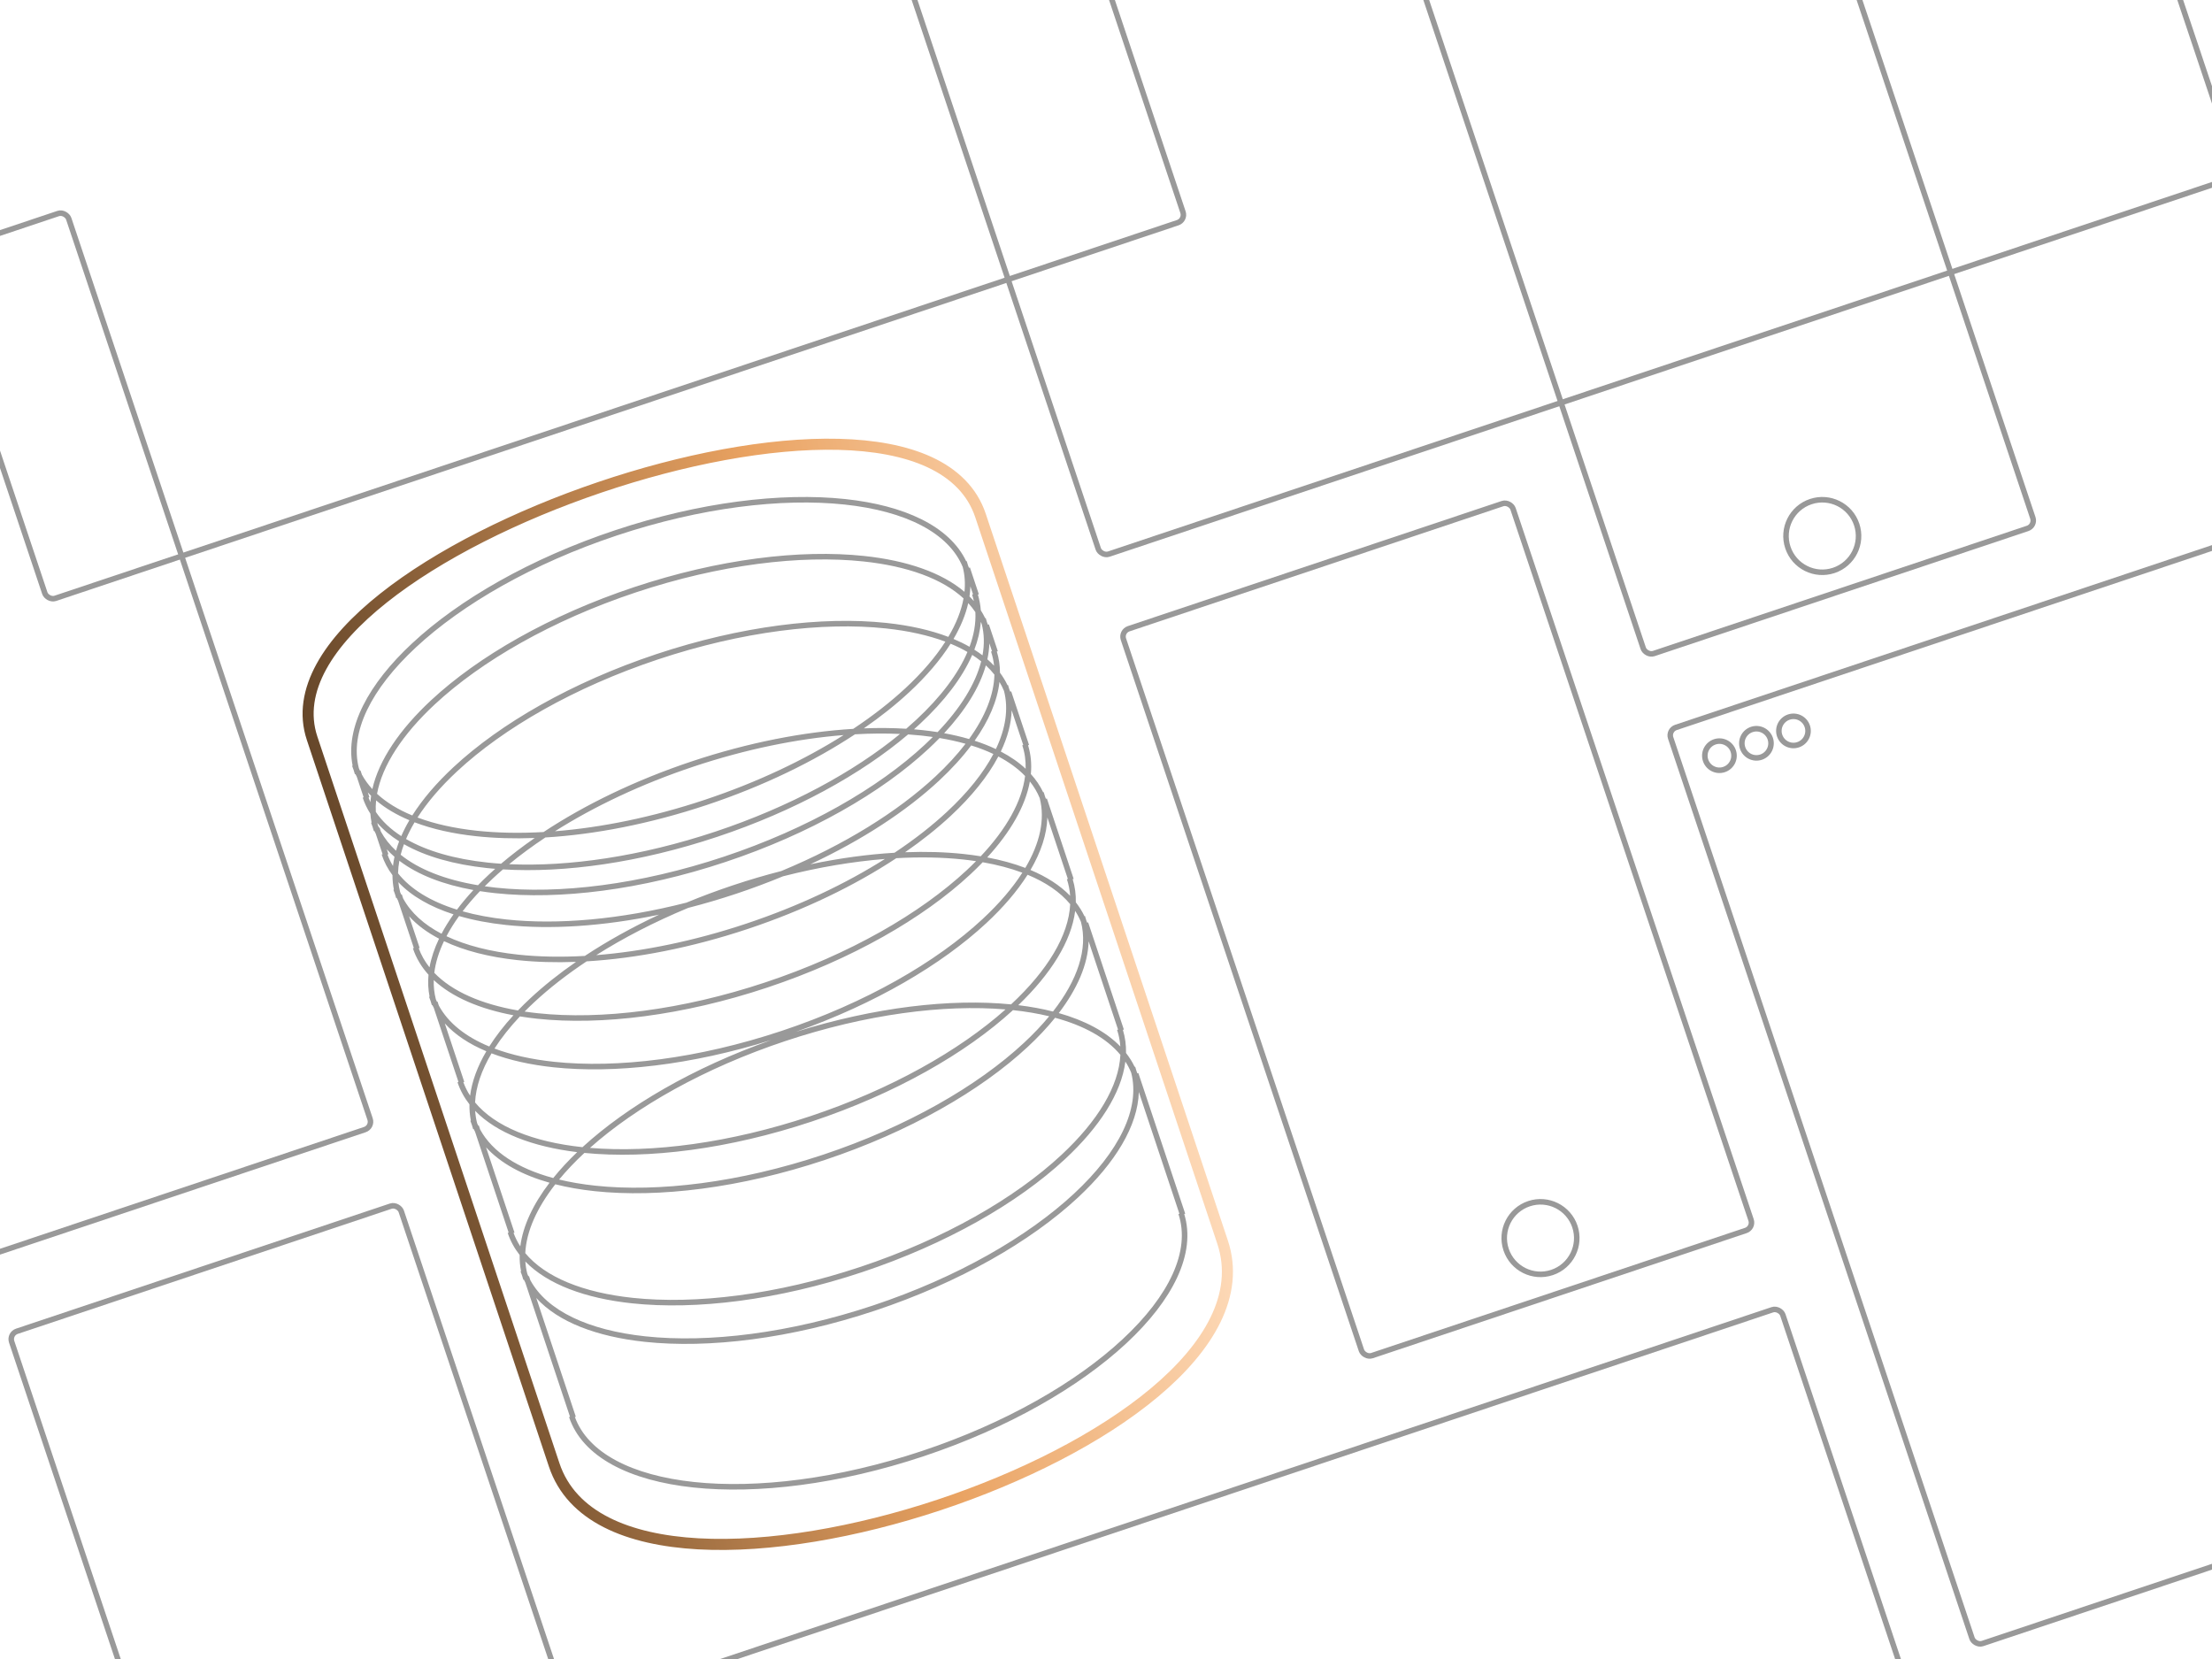 <svg width="800" height="600" viewBox="0 0 800 600" fill="none" xmlns="http://www.w3.org/2000/svg">
<g clip-path="url(#clip0)">
<rect x="232.206" y="610.513" width="434.083" height="349.377" rx="3" transform="rotate(-18.505 232.206 610.513)" stroke="#999999" stroke-width="2"/>
<rect x="287.266" y="-129.959" width="434.083" height="349.377" rx="3" transform="rotate(-18.505 287.266 -129.959)" stroke="#999999" stroke-width="2"/>
<rect x="507.266" y="-25.573" width="148.59" height="277.219" rx="3" transform="rotate(-18.505 507.266 -25.573)" stroke="#999999" stroke-width="2"/>
<path d="M671.493 189.691C673.792 196.561 670.087 203.994 663.217 206.294C656.347 208.593 648.913 204.888 646.614 198.018C644.314 191.148 648.02 183.714 654.89 181.415C661.76 179.115 669.193 182.821 671.493 189.691Z" stroke="#999999" stroke-width="2"/>
<rect x="603.266" y="264.041" width="434.083" height="349.377" rx="3" transform="rotate(-18.505 603.266 264.041)" stroke="#999999" stroke-width="2"/>
<path d="M626.856 271.632C627.781 274.395 626.291 277.384 623.528 278.308C620.766 279.233 617.777 277.743 616.852 274.98C615.928 272.218 617.418 269.229 620.18 268.304C622.943 267.38 625.932 268.87 626.856 271.632Z" stroke="#999999" stroke-width="2"/>
<path d="M640.244 267.151C641.168 269.914 639.679 272.903 636.916 273.827C634.154 274.752 631.165 273.262 630.24 270.499C629.316 267.737 630.805 264.748 633.568 263.823C636.33 262.899 639.319 264.389 640.244 267.151Z" stroke="#999999" stroke-width="2"/>
<path d="M653.631 262.67C654.556 265.433 653.066 268.422 650.304 269.346C647.541 270.271 644.552 268.781 643.628 266.018C642.703 263.256 644.193 260.267 646.956 259.343C649.718 258.418 652.707 259.908 653.631 262.67Z" stroke="#999999" stroke-width="2"/>
<rect x="405.355" y="228.342" width="148.59" height="277.219" rx="3" transform="rotate(-18.505 405.355 228.342)" stroke="#999999" stroke-width="2"/>
<path d="M569.582 443.606C571.881 450.476 568.176 457.91 561.306 460.209C554.435 462.509 547.002 458.803 544.703 451.933C542.403 445.063 546.108 437.63 552.979 435.33C559.849 433.031 567.282 436.736 569.582 443.606Z" stroke="#999999" stroke-width="2"/>
<rect x="3.266" y="482.427" width="148.59" height="277.219" rx="3" transform="rotate(-18.505 3.266 482.427)" stroke="#999999" stroke-width="2"/>
<rect x="-387.734" y="214.041" width="434.083" height="349.377" rx="3" transform="rotate(-18.505 -387.734 214.041)" stroke="#999999" stroke-width="2"/>
<rect x="-93.734" y="-113.959" width="434.083" height="349.377" rx="3" transform="rotate(-18.505 -93.734 -113.959)" stroke="#999999" stroke-width="2"/>
<path d="M354.62 186.461C351.659 177.573 345.083 171.262 336.157 167.128C327.271 163.014 315.987 161.016 303.338 160.698C278.033 160.062 246.746 166.14 216.916 176.247C187.085 186.355 158.512 200.558 138.678 216.314C128.765 224.189 120.934 232.531 116.259 241.039C111.565 249.58 110.005 258.393 112.872 267.001L200.419 529.778C206.687 548.593 227.166 556.944 252.576 558.348C278.153 559.761 309.639 554.231 339.547 544.309C369.455 534.388 397.993 520.005 417.621 503.552C437.126 487.202 448.483 468.199 442.166 449.237L442.028 448.822L441.889 448.405L441.749 447.987L441.61 447.567L441.469 447.146L441.329 446.724L441.188 446.301L441.046 445.877L440.905 445.451L440.762 445.024L440.62 444.596L440.477 444.167L440.333 443.737L440.19 443.305L440.045 442.872L439.901 442.438L439.756 442.003L439.61 441.567L439.465 441.129L439.318 440.69L439.172 440.251L439.025 439.81L438.878 439.367L438.73 438.924L438.582 438.48L438.434 438.034L438.285 437.587L438.136 437.14L437.986 436.691L437.836 436.241L437.686 435.789L437.535 435.337L437.384 434.884L437.233 434.429L437.081 433.974L436.929 433.517L436.776 433.06L436.623 432.601L436.47 432.141L436.317 431.68L436.163 431.218L436.008 430.755L435.854 430.291L435.699 429.826L435.544 429.36L435.388 428.893L435.232 428.425L435.076 427.955L434.919 427.485L434.762 427.014L434.605 426.542L434.447 426.069L434.289 425.594L434.131 425.119L433.972 424.643L433.813 424.166L433.654 423.688L433.494 423.209L433.334 422.729L433.174 422.248L433.014 421.766L432.853 421.283L432.691 420.799L432.53 420.314L432.368 419.828L432.206 419.342L432.044 418.854L431.881 418.366L431.718 417.876L431.554 417.386L431.391 416.895L431.227 416.403L431.063 415.91L430.898 415.416L430.733 414.921L430.568 414.425L430.403 413.929L430.237 413.431L430.071 412.933L429.905 412.434L429.738 411.934L429.571 411.433L429.404 410.932L429.237 410.429L429.069 409.926L428.901 409.422L428.733 408.917L428.564 408.411L428.396 407.905L428.227 407.397L428.057 406.889L427.888 406.38L427.718 405.87L427.548 405.36L427.378 404.849L427.207 404.337L427.036 403.824L426.865 403.31L426.694 402.796L426.522 402.281L426.35 401.765L426.178 401.248L426.006 400.731L425.833 400.213L425.66 399.694L425.487 399.175L425.314 398.654L425.14 398.133L424.967 397.612L424.792 397.089L424.618 396.566L424.444 396.043L424.269 395.518L424.094 394.993L423.919 394.467L423.744 393.941L423.568 393.414L423.392 392.886L423.216 392.358L423.04 391.829L422.863 391.299L422.687 390.769L422.51 390.238L422.333 389.706L422.155 389.174L421.978 388.641L421.8 388.107L421.622 387.573L421.444 387.039L421.266 386.503L421.087 385.967L420.908 385.431L420.729 384.894L420.55 384.356L420.371 383.818L420.192 383.279L420.012 382.74L419.832 382.2L419.652 381.66L419.472 381.119L419.291 380.577L419.111 380.035L418.93 379.493L418.749 378.95L418.568 378.406L418.387 377.862L418.205 377.317L418.024 376.772L417.842 376.226L417.66 375.68L417.478 375.134L417.295 374.587L417.113 374.039L416.93 373.491L416.748 372.942L416.565 372.393L416.382 371.844L416.199 371.294L416.015 370.744L415.832 370.193L415.648 369.641L415.464 369.09L415.28 368.538L415.096 367.985L414.912 367.432L414.728 366.879L414.543 366.325L414.358 365.771L414.174 365.216L413.989 364.661L413.804 364.106L413.619 363.55L413.433 362.994L413.248 362.438L413.062 361.881L412.877 361.324L412.691 360.766L412.505 360.208L412.319 359.65L412.133 359.091L411.947 358.532L411.761 357.973L411.574 357.413L411.388 356.854L411.201 356.293L411.014 355.733L410.827 355.172L410.64 354.611L410.453 354.049L410.266 353.488L410.079 352.926L409.892 352.363L409.704 351.801L409.517 351.238L409.329 350.675L409.141 350.112L408.954 349.548L408.766 348.984L408.578 348.42L408.39 347.856L408.202 347.291L408.014 346.726L407.825 346.161L407.637 345.596L407.449 345.031L407.26 344.465L407.072 343.899L406.883 343.333L406.694 342.767L406.506 342.2L406.317 341.634L406.128 341.067L405.939 340.5L405.75 339.933L405.561 339.366L405.372 338.798L405.183 338.231L404.994 337.663L404.805 337.095L404.616 336.527L404.426 335.959L404.237 335.391L404.048 334.822L403.858 334.254L403.669 333.685L403.479 333.116L403.29 332.548L403.1 331.979L402.911 331.41L402.721 330.841L402.532 330.272L402.342 329.702L402.152 329.133L401.963 328.564L401.773 327.994L401.583 327.425L401.393 326.855L401.204 326.286L401.014 325.716L400.824 325.147L400.634 324.577L400.445 324.007L400.255 323.438L400.065 322.868L399.875 322.298L399.685 321.728L399.496 321.159L399.306 320.589L399.116 320.019L398.926 319.45L398.736 318.88L398.547 318.31L398.357 317.741L398.167 317.171L397.977 316.602L397.788 316.032L397.598 315.463L397.408 314.894L397.219 314.324L397.029 313.755L396.839 313.186L396.65 312.617L396.46 312.048L396.271 311.479L396.081 310.911L395.892 310.342L395.702 309.773L395.513 309.205L395.324 308.637L395.134 308.068L394.945 307.5L394.756 306.932L394.567 306.365L394.378 305.797L394.189 305.23L394 304.662L393.811 304.095L393.622 303.528L393.433 302.961L393.244 302.394L393.055 301.828L392.867 301.262L392.678 300.695L392.49 300.13L392.301 299.564L392.113 298.998L391.924 298.433L391.736 297.868L391.548 297.303L391.36 296.738L391.172 296.174L390.984 295.61L390.796 295.046L390.608 294.482L390.42 293.918L390.233 293.355L390.045 292.792L389.858 292.23L389.67 291.667L389.483 291.105L389.296 290.543L389.109 289.982L388.922 289.42L388.735 288.859L388.548 288.299L388.361 287.738L388.175 287.178L387.988 286.619L387.802 286.059L387.616 285.5L387.429 284.941L387.243 284.383L387.058 283.825L386.872 283.267L386.686 282.71L386.5 282.153L386.315 281.596L386.13 281.04L385.944 280.484L385.759 279.929L385.574 279.373L385.39 278.819L385.205 278.264L385.02 277.71L384.836 277.157L384.652 276.604L384.468 276.051L384.284 275.499L384.1 274.947L383.916 274.395L383.732 273.844L383.549 273.294L383.366 272.744L383.183 272.194L383 271.645L382.817 271.096L382.634 270.548L382.452 270L382.269 269.453L382.087 268.906L381.905 268.359L381.723 267.814L381.542 267.268L381.36 266.723L381.179 266.179L380.997 265.635L380.816 265.092L380.636 264.549L380.455 264.007L380.274 263.465L380.094 262.924L379.914 262.383L379.734 261.843L379.554 261.303L379.375 260.764L379.195 260.226L379.016 259.688L378.837 259.151L378.658 258.614L378.48 258.078L378.301 257.542L378.123 257.007L377.945 256.473L377.767 255.939L377.59 255.406L377.412 254.874L377.235 254.342L377.058 253.811L376.881 253.28L376.705 252.75L376.528 252.221L376.352 251.692L376.176 251.164L376.001 250.636L375.825 250.11L375.65 249.584L375.475 249.058L375.3 248.534L375.125 248.01L374.951 247.486L374.777 246.964L374.603 246.442L374.429 245.92L374.256 245.4L374.083 244.88L373.91 244.361L373.737 243.843L373.565 243.325L373.392 242.808L373.22 242.292L373.049 241.776L372.877 241.262L372.706 240.748L372.535 240.235L372.364 239.722L372.194 239.211L372.024 238.7L371.854 238.19L371.684 237.68L371.515 237.172L371.346 236.664L371.177 236.157L371.008 235.651L370.84 235.146L370.672 234.641L370.504 234.138L370.336 233.635L370.169 233.133L370.002 232.632L369.835 232.131L369.669 231.632L369.503 231.133L369.337 230.636L369.172 230.139L369.006 229.643L368.841 229.147L368.677 228.653L368.512 228.16L368.348 227.667L368.184 227.176L368.021 226.685L367.858 226.195L367.695 225.706L367.532 225.218L367.37 224.731L367.208 224.245L367.046 223.76L366.885 223.276L366.724 222.792L366.563 222.31L366.403 221.829L366.243 221.348L366.083 220.869L365.924 220.39L365.765 219.912L365.606 219.436L365.447 218.96L365.289 218.486L365.131 218.012L364.974 217.539L364.817 217.068L364.66 216.597L364.504 216.127L364.347 215.659L364.192 215.191L364.036 214.725L363.881 214.259L363.726 213.795L363.572 213.331L363.418 212.869L363.264 212.407L363.111 211.947L362.958 211.488L362.805 211.03L362.653 210.573L362.501 210.117L362.349 209.662L362.198 209.208L362.047 208.755L361.897 208.303L361.747 207.853L361.597 207.403L361.448 206.955L361.299 206.508L361.15 206.062L361.002 205.617L360.854 205.173L360.707 204.73L360.559 204.289L360.413 203.849L360.266 203.409L360.121 202.971L359.975 202.534L359.83 202.099L359.685 201.664L359.541 201.231L359.397 200.799L359.253 200.368L359.11 199.938L358.967 199.509L358.825 199.082L358.683 198.656L358.541 198.231L358.4 197.807L358.259 197.385L358.119 196.963L357.979 196.543L357.84 196.125L357.7 195.707L357.562 195.291L357.423 194.876L357.286 194.462L357.148 194.05L357.011 193.638L356.875 193.229L356.738 192.82L356.603 192.413L356.468 192.007L356.333 191.602L356.198 191.198L356.064 190.796L355.931 190.395L355.798 189.996L355.665 189.598L355.533 189.201L355.401 188.805L355.27 188.411L355.139 188.018L355.008 187.627L354.878 187.237L354.749 186.848L354.62 186.461Z" stroke="url(#paint0_linear)" stroke-width="4"/>
<path fill-rule="evenodd" clip-rule="evenodd" d="M150.417 234.134C167.202 218.515 192.743 203.775 223.069 193.672C253.395 183.569 282.672 180.045 305.471 182.477C327.494 184.826 343.091 192.671 348.187 205.081C348.931 207.951 349.132 210.95 348.817 214.043C340.618 207.047 327.903 202.713 312.542 201.074C289.398 198.605 259.829 202.188 229.295 212.361C198.761 222.533 172.951 237.4 155.912 253.257C144.603 263.781 137.028 274.875 134.663 285.391C133.159 283.758 131.893 282.006 130.883 280.14L130.388 278.655L130.177 278.725C130.044 278.435 129.917 278.143 129.795 277.848C126.425 264.86 134.201 249.225 150.417 234.134ZM128.538 279.944C128.699 280.283 128.868 280.618 129.045 280.95L131.517 288.369L131.174 288.484C131.858 290.537 132.789 292.471 133.949 294.285C134.03 295.369 134.175 296.442 134.388 297.503L134.2 297.566C134.368 298.072 134.552 298.571 134.75 299.063C134.887 299.576 135.039 300.086 135.208 300.593L135.396 300.53C135.558 300.869 135.727 301.204 135.904 301.536L138.375 308.955L138.032 309.07C138.927 311.756 140.244 314.237 141.943 316.512C141.946 318.276 142.115 320.014 142.457 321.722L142.268 321.785C142.437 322.293 142.622 322.793 142.821 323.287C142.957 323.798 143.109 324.307 143.277 324.812L143.465 324.75C143.627 325.089 143.796 325.425 143.973 325.757L149.672 342.862L149.329 342.976C150.508 346.517 152.422 349.702 154.977 352.53C154.728 355.234 154.849 357.889 155.366 360.473L155.178 360.535C155.347 361.041 155.53 361.54 155.729 362.031C155.865 362.545 156.018 363.056 156.187 363.563L156.375 363.5C156.537 363.839 156.706 364.173 156.882 364.504L165.809 391.301L165.466 391.415C166.432 394.313 167.889 396.972 169.787 399.393C169.743 401.388 169.908 403.353 170.293 405.278L170.106 405.341C170.274 405.847 170.458 406.345 170.656 406.837C170.792 407.35 170.945 407.861 171.114 408.368L171.302 408.305C171.464 408.644 171.633 408.978 171.809 409.309L183.964 445.793L183.62 445.908C184.586 448.806 186.043 451.466 187.941 453.886C187.898 455.881 188.063 457.846 188.448 459.771L188.26 459.834C188.429 460.34 188.613 460.839 188.811 461.331C188.948 461.844 189.1 462.354 189.269 462.861L189.457 462.798C189.619 463.137 189.788 463.472 189.964 463.804L206.153 512.396L205.81 512.51C210.633 526.987 227.72 535.512 250.767 537.971C273.911 540.44 303.48 536.857 334.014 526.684C364.548 516.512 390.357 501.645 407.396 485.789C424.126 470.22 432.683 453.406 428.295 439.061L428.646 438.944L411.702 388.083L411.351 388.2C411.242 387.9 411.128 387.601 411.009 387.306C410.873 386.793 410.72 386.283 410.552 385.776L410.363 385.839C409.517 384.067 408.471 382.395 407.239 380.825C407.302 377.964 406.935 375.167 406.106 372.458L406.457 372.341L393.547 333.59L393.196 333.707C393.087 333.407 392.974 333.109 392.855 332.814C392.718 332.301 392.566 331.79 392.397 331.283L392.208 331.345C391.362 329.574 390.316 327.903 389.085 326.333C389.147 323.472 388.78 320.674 387.951 317.965L388.302 317.848L378.62 288.785L378.269 288.902C378.16 288.602 378.047 288.304 377.928 288.009C377.791 287.495 377.639 286.985 377.47 286.477L377.281 286.54C376.145 284.163 374.65 281.966 372.829 279.952C373.159 276.373 372.841 272.882 371.814 269.527L372.165 269.41L365.71 250.034L365.359 250.151C365.25 249.849 365.135 249.549 365.016 249.252C364.88 248.741 364.728 248.232 364.559 247.727L364.371 247.789C363.621 246.218 362.713 244.725 361.657 243.311C361.652 240.686 361.281 238.116 360.517 235.62L360.868 235.503L357.641 225.815L357.29 225.932C357.181 225.632 357.068 225.333 356.948 225.038C356.812 224.525 356.66 224.015 356.491 223.508L356.303 223.571C355.836 222.594 355.309 221.648 354.724 220.733C354.58 218.797 354.228 216.895 353.659 215.034L354.01 214.917L350.782 205.229L350.432 205.346C350.323 205.044 350.208 204.744 350.088 204.448C349.952 203.936 349.8 203.427 349.632 202.922L349.444 202.984C343.386 190.304 327.11 182.774 305.684 180.488C282.54 178.019 252.971 181.602 222.437 191.775C191.903 201.947 166.093 216.814 149.054 232.67C133.28 247.35 124.772 263.137 127.529 276.917L127.341 276.98C127.51 277.488 127.694 277.988 127.893 278.482C128.029 278.993 128.182 279.502 128.35 280.007L128.538 279.944ZM350.955 212.076C350.921 213.276 350.812 214.486 350.63 215.706C351.184 216.253 351.712 216.815 352.213 217.39C352.038 216.603 351.823 215.825 351.567 215.058L351.91 214.943L350.955 212.076ZM133.616 288.342L133.281 288.454C133.484 289.013 133.709 289.564 133.953 290.105C134.009 289.343 134.095 288.578 134.21 287.809C133.802 287.405 133.407 286.994 133.027 286.575L133.616 288.342ZM348.478 216.423C340.813 209.332 328.25 204.761 312.329 203.063C289.53 200.631 260.253 204.155 229.927 214.258C199.601 224.362 174.06 239.101 157.275 254.721C145.554 265.628 138.242 276.82 136.362 287.091C139.716 290.195 144.008 292.815 149.109 294.923C152.81 289.062 157.846 283.185 163.982 277.476C181.02 261.619 206.83 246.752 237.364 236.58C267.898 226.407 297.467 222.824 320.611 225.293C328.944 226.182 336.498 227.865 342.975 230.335C345.792 225.588 347.655 220.918 348.478 216.423ZM344.852 231.085C347.413 226.721 349.221 222.375 350.177 218.124C351.135 219.164 351.997 220.253 352.757 221.388C352.971 225.395 352.242 229.599 350.641 233.918C348.837 232.889 346.904 231.945 344.852 231.085ZM341.908 232.066C335.745 229.757 328.507 228.147 320.399 227.282C297.599 224.85 268.322 228.374 237.996 238.477C207.67 248.581 182.129 263.32 165.344 278.94C159.374 284.495 154.548 290.124 151.001 295.668C157.164 297.977 164.402 299.587 172.51 300.452C179.914 301.242 188.001 301.403 196.585 300.916C211.565 291.028 229.864 282.13 250.274 275.331C270.683 268.531 290.662 264.676 308.579 263.604C315.74 258.846 322.114 253.867 327.565 248.794C333.535 243.239 338.361 237.61 341.908 232.066ZM312.421 263.416C318.566 259.165 324.099 254.752 328.928 250.258C335.063 244.549 340.099 238.672 343.8 232.811C345.983 233.713 348.017 234.709 349.893 235.796C346.493 243.785 340.184 252.121 331.398 260.298C330.223 261.391 329.006 262.479 327.747 263.562C322.868 263.263 317.744 263.213 312.421 263.416ZM305.113 265.85C288.33 267.184 269.822 270.926 250.906 277.228C231.989 283.53 214.935 291.636 200.706 300.634C217.488 299.301 235.997 295.559 254.913 289.257C273.829 282.955 290.884 274.849 305.113 265.85ZM197.24 302.881C215.157 301.809 235.135 297.954 255.545 291.154C275.955 284.354 294.254 275.457 309.234 265.569C314.893 265.248 320.336 265.208 325.51 265.445C308.902 279.123 285.716 291.775 258.746 300.76C231.775 309.746 205.634 313.527 184.142 312.543C188.14 309.251 192.519 306.018 197.24 302.881ZM193.398 303.069C185.931 303.354 178.857 303.14 172.298 302.44C163.965 301.552 156.411 299.869 149.934 297.399C148.728 299.43 147.698 301.447 146.849 303.442C154.361 307.795 164.409 310.682 176.343 311.955C177.938 312.126 179.565 312.267 181.222 312.378C184.947 309.212 189.017 306.099 193.398 303.069ZM148.057 296.649C143.39 294.693 139.337 292.3 136.023 289.472C135.88 290.879 135.843 292.266 135.916 293.63C138.148 296.965 141.253 299.892 145.124 302.388C145.951 300.483 146.931 298.568 148.057 296.649ZM354.72 224.914C354.477 228.2 353.684 231.563 352.386 234.965C353.418 235.617 354.402 236.299 355.336 237.012C356.057 233.074 355.98 229.271 355.046 225.672C354.942 225.417 354.833 225.164 354.72 224.914ZM330.556 263.764C331.306 263.099 332.041 262.431 332.76 261.762C341.508 253.621 348.021 245.14 351.618 236.85C352.767 237.591 353.849 238.37 354.86 239.186C352.778 247.393 347.355 256.12 339.094 264.776C337.279 264.491 335.42 264.247 333.52 264.044C332.544 263.94 331.555 263.847 330.556 263.764ZM181.904 314.426C204.092 315.787 231.328 312.003 259.378 302.658C287.428 293.313 311.491 280.006 328.43 265.61C330.086 265.722 331.713 265.863 333.308 266.033C334.688 266.18 336.042 266.349 337.371 266.539C336.422 267.488 335.439 268.435 334.424 269.38C317.639 285 292.098 299.739 261.772 309.843C231.446 319.946 202.168 323.47 179.369 321.038C177.989 320.891 176.635 320.722 175.307 320.532C176.256 319.583 177.238 318.636 178.254 317.691C179.428 316.598 180.645 315.509 181.904 314.426ZM179.095 314.224C178.096 314.142 177.108 314.048 176.131 313.944C164.249 312.677 153.951 309.796 146.101 305.319C145.626 306.602 145.227 307.874 144.907 309.134C151.495 314.452 161.069 318.183 172.87 320.154C174.152 318.838 175.493 317.528 176.891 316.227C177.61 315.557 178.345 314.89 179.095 314.224ZM144.356 304.272C141.277 302.328 138.625 300.113 136.459 297.628C136.519 297.896 136.583 298.164 136.652 298.43C136.774 298.726 136.902 299.02 137.035 299.311L137.247 299.241L137.742 300.726C139.113 303.259 140.953 305.579 143.223 307.679C143.543 306.549 143.921 305.413 144.356 304.272ZM357.095 238.442C357.518 236.492 357.76 234.563 357.814 232.662L358.769 235.529L358.426 235.644C358.98 237.307 359.343 239.018 359.522 240.769C358.765 239.963 357.956 239.187 357.095 238.442ZM140.139 309.04L140.475 308.929L139.886 307.161C140.744 308.107 141.674 309.013 142.673 309.878C142.431 310.992 142.249 312.098 142.127 313.197C141.329 311.872 140.665 310.486 140.139 309.04ZM356.545 240.641C354.266 248.693 349.022 257.04 341.463 265.176C344.617 265.746 347.627 266.447 350.474 267.276C356.278 259.236 359.47 251.312 359.644 243.982C358.723 242.813 357.689 241.699 356.545 240.641ZM179.157 323.027C177.258 322.824 175.399 322.58 173.584 322.295C171.265 324.724 169.17 327.159 167.31 329.586C172.119 330.936 177.44 331.927 183.201 332.542C201.612 334.506 224.247 332.586 248.247 326.454C253.707 324.194 259.368 322.079 265.201 320.136C271.034 318.193 276.832 316.49 282.556 315.024C305.438 305.536 324.702 293.497 338.256 280.884C342.497 276.937 346.161 272.953 349.2 268.988C346.255 268.162 343.119 267.47 339.807 266.917C338.526 268.233 337.185 269.543 335.786 270.844C318.747 286.701 292.938 301.568 262.404 311.74C231.87 321.913 202.301 325.496 179.157 323.027ZM144.432 311.308C151.085 316.385 160.287 319.919 171.215 321.895C169.033 324.243 167.044 326.609 165.264 328.98C155.798 326.028 148.491 321.602 143.956 315.842C143.991 314.354 144.151 312.841 144.432 311.308ZM352.487 267.893C357.568 260.716 360.707 253.515 361.474 246.627C362.104 247.676 362.652 248.762 363.114 249.886C364.795 256.367 363.702 263.507 360.169 270.91C357.785 269.779 355.218 268.773 352.487 267.893ZM339.619 282.348C327.846 293.304 311.885 303.788 293.073 312.577C303.644 310.366 313.873 308.985 323.506 308.409C330.667 303.651 337.041 298.672 342.492 293.599C349.967 286.643 355.649 279.571 359.272 272.696C356.808 271.528 354.127 270.493 351.246 269.594C348.023 273.888 344.116 278.163 339.619 282.348ZM266.236 323.244C260.403 325.187 254.605 326.89 248.881 328.356C236.66 333.423 225.471 339.218 215.633 345.44C232.415 344.106 250.924 340.364 269.84 334.062C288.757 327.76 305.811 319.654 320.04 310.656C308.437 311.578 296.008 313.651 283.19 316.926C277.73 319.186 272.069 321.301 266.236 323.244ZM182.989 334.53C198.981 336.236 218.039 335.053 238.364 330.803C228.579 335.375 219.566 340.405 211.512 345.721C202.928 346.209 194.841 346.047 187.438 345.257C177.284 344.174 168.496 341.922 161.474 338.594C162.745 336.182 164.27 333.746 166.036 331.299C171.19 332.801 176.88 333.879 182.989 334.53ZM144.078 319.055C148.822 324.107 155.653 327.985 164.023 330.682C162.365 333.023 160.914 335.368 159.685 337.703C153.339 334.38 148.602 330.103 145.811 324.947L145.316 323.461L145.104 323.531C144.971 323.241 144.844 322.948 144.723 322.653C144.417 321.475 144.203 320.275 144.078 319.055ZM365.882 256.879C365.747 261.715 364.387 266.729 361.959 271.801C365.396 273.595 368.41 275.672 370.937 278.031C371.022 275.099 370.626 272.262 369.722 269.55L370.066 269.436L365.882 256.879ZM151.771 342.836L151.436 342.947C152.338 345.429 153.65 347.734 155.34 349.858C155.947 346.455 157.113 342.986 158.787 339.489C154.464 337.233 150.811 334.529 147.955 331.381L151.771 342.836ZM327.348 308.221C333.493 303.971 339.026 299.557 343.855 295.063C351.397 288.044 357.278 280.772 361.061 273.587C364.9 275.597 368.15 277.957 370.737 280.649C369.61 289.818 364.012 299.793 354.694 309.689C352.667 309.357 350.583 309.077 348.448 308.85C341.889 308.15 334.815 307.936 327.348 308.221ZM212.167 347.686C230.084 346.614 250.063 342.759 270.472 335.959C290.882 329.16 309.181 320.262 324.161 310.374C332.745 309.887 340.832 310.048 348.235 310.838C349.859 311.011 351.447 311.214 352.999 311.447C351.897 312.564 350.748 313.679 349.553 314.791C332.768 330.411 307.227 345.15 276.901 355.253C246.575 365.357 217.297 368.88 194.498 366.448C192.875 366.275 191.287 366.072 189.735 365.84C190.837 364.723 191.986 363.608 193.181 362.496C198.632 357.424 205.006 352.444 212.167 347.686ZM208.325 347.874C200.858 348.159 193.784 347.945 187.225 347.246C176.98 346.153 167.913 343.861 160.577 340.38C158.711 344.29 157.525 348.127 157.07 351.832C163.47 358.494 173.932 363.119 187.324 365.449C188.747 363.968 190.247 362.494 191.818 361.032C196.647 356.538 202.18 352.125 208.325 347.874ZM372.467 282.624C370.872 291.559 365.424 300.957 357.04 310.101C362.024 311.036 366.642 312.3 370.812 313.891C376.097 304.987 378.023 296.349 376.025 288.642C375.146 286.498 373.953 284.491 372.467 282.624ZM188.039 367.598C190.067 367.929 192.151 368.209 194.286 368.437C217.43 370.906 246.999 367.323 277.533 357.151C308.067 346.978 333.877 332.111 350.915 316.255C352.487 314.792 353.987 313.319 355.41 311.837C360.661 312.751 365.462 314.018 369.745 315.622C366.198 321.166 361.372 326.795 355.402 332.35C338.618 347.97 313.077 362.709 282.751 372.812C252.424 382.916 223.147 386.44 200.348 384.007C192.239 383.142 185.002 381.532 178.839 379.224C181.303 375.372 184.385 371.479 188.039 367.598ZM185.694 367.186C173.501 364.897 163.505 360.645 156.87 354.451C156.8 356.834 157.049 359.156 157.631 361.398C157.753 361.695 157.881 361.99 158.014 362.281L158.226 362.211L158.72 363.694C162.116 369.969 168.394 374.944 176.946 378.479C179.33 374.705 182.266 370.924 185.694 367.186ZM372.689 314.641C376.48 308.182 378.62 301.763 378.792 295.631L386.203 317.875L385.86 317.989C386.505 319.926 386.892 321.926 387.029 323.979C383.361 320.191 378.502 317.077 372.689 314.641ZM167.574 391.385L167.908 391.274L160.864 370.13C164.604 374.252 169.709 377.612 175.894 380.204C172.704 385.64 170.684 391.046 170.02 396.276C169.016 394.731 168.197 393.1 167.574 391.385ZM171.818 398.716C172.094 393.065 174.14 387.072 177.771 380.955C184.248 383.425 191.802 385.107 200.136 385.996C222.144 388.344 249.962 385.219 278.895 376.16C250.711 386.121 226.855 400.049 210.661 414.89L210.636 414.887C192.702 412.974 179.028 407.416 171.818 398.716ZM356.765 333.814C340.562 348.892 316.429 363.075 287.844 373.179C316.37 364.246 343.813 361.084 365.672 363.247L365.69 363.229C378.893 350.943 386.501 338.295 387.053 327.009C383.443 322.653 378.212 319.085 371.637 316.367C367.936 322.228 362.9 328.105 356.765 333.814ZM368.282 363.534C380.005 352.308 387.451 340.488 388.851 329.449C389.68 330.724 390.382 332.057 390.953 333.448C393.481 343.201 389.725 354.446 380.83 365.832C376.91 364.836 372.712 364.07 368.282 363.534ZM283.988 376.526C313.119 366.821 341.283 363.187 363.666 365.071C346.885 380.004 322.17 393.987 293.038 403.692C263.907 413.397 235.744 417.031 213.361 415.147C230.141 400.214 254.857 386.231 283.988 376.526ZM293.671 405.589C263.544 415.626 234.358 419.248 211.355 416.971L211.336 416.989C207.91 420.177 204.861 423.389 202.214 426.596C206.255 427.574 210.622 428.316 215.275 428.813C238.074 431.245 267.352 427.721 297.678 417.617C328.004 407.514 353.545 392.775 370.33 377.155C373.756 373.967 376.805 370.754 379.452 367.548C375.41 366.569 371.044 365.827 366.39 365.331L366.365 365.328C349.324 380.946 323.797 395.553 293.671 405.589ZM171.842 401.746C179.583 409.74 192.631 414.733 208.744 416.685C205.521 419.771 202.621 422.902 200.082 426.05C187.306 422.59 178.052 416.639 173.647 408.499L173.153 407.016L172.942 407.087C172.808 406.795 172.68 406.5 172.558 406.203C172.181 404.749 171.944 403.262 171.842 401.746ZM393.72 340.437C393.486 348.765 389.622 357.622 382.921 366.392C392.303 369.041 399.954 373.071 405.183 378.471C405.046 376.418 404.659 374.418 404.014 372.482L404.358 372.367L393.72 340.437ZM186.063 445.767L185.728 445.878C186.351 447.593 187.171 449.225 188.175 450.77C189.121 443.312 192.826 435.498 198.745 427.752C188.941 424.984 181.027 420.707 175.791 414.935L186.063 445.767ZM200.835 428.312C205.247 429.432 210.012 430.262 215.063 430.801C238.207 433.27 267.776 429.688 298.31 419.515C328.844 409.342 354.653 394.475 371.692 378.619C375.411 375.159 378.725 371.637 381.584 368.094C392.082 370.937 400.202 375.462 405.208 381.501C404.656 392.787 397.048 405.435 383.845 417.722C367.06 433.342 341.519 448.081 311.193 458.185C280.867 468.288 251.589 471.812 228.79 469.38C210.856 467.467 197.183 461.909 189.973 453.209C190.356 445.374 194.14 436.883 200.835 428.312ZM407.005 383.941C405.557 395.361 397.639 407.617 385.207 419.186C368.168 435.042 342.359 449.909 311.825 460.082C281.291 470.255 251.722 473.837 228.578 471.368C211.692 469.567 198.005 464.509 189.997 456.24C190.099 457.756 190.336 459.243 190.713 460.698C190.835 460.994 190.963 461.288 191.096 461.58L191.308 461.509L191.803 462.994C197.802 474.079 212.796 481.105 233.43 483.306C256.229 485.738 285.507 482.214 315.833 472.111C346.159 462.007 371.7 447.268 388.485 431.648C404.699 416.56 412.475 400.926 409.107 387.939C408.537 386.549 407.834 385.216 407.005 383.941ZM193.947 469.429C201.844 478.135 215.836 483.44 233.218 485.295C256.362 487.764 285.931 484.181 316.465 474.008C346.999 463.836 372.808 448.969 389.847 433.112C403.352 420.545 411.531 407.166 411.875 394.93L426.547 438.97L426.203 439.084C430.627 452.362 422.89 468.638 406.034 484.324C389.249 499.944 363.708 514.684 333.382 524.787C303.056 534.89 273.778 538.414 250.979 535.982C228.431 533.577 212.618 525.41 207.917 512.481L208.252 512.369L193.947 469.429Z" fill="#999999"/>
</g>
<defs>
<linearGradient id="paint0_linear" x1="78.174" y1="251.112" x2="402.713" y2="186.557" gradientUnits="userSpaceOnUse">
<stop stop-color="#503821"/>
<stop offset="0.62" stop-color="#E9A261"/>
<stop offset="1" stop-color="#FFDEBF"/>
</linearGradient>
<clipPath id="clip0">
<rect width="800" height="600" fill="white"/>
</clipPath>
</defs>
</svg>
